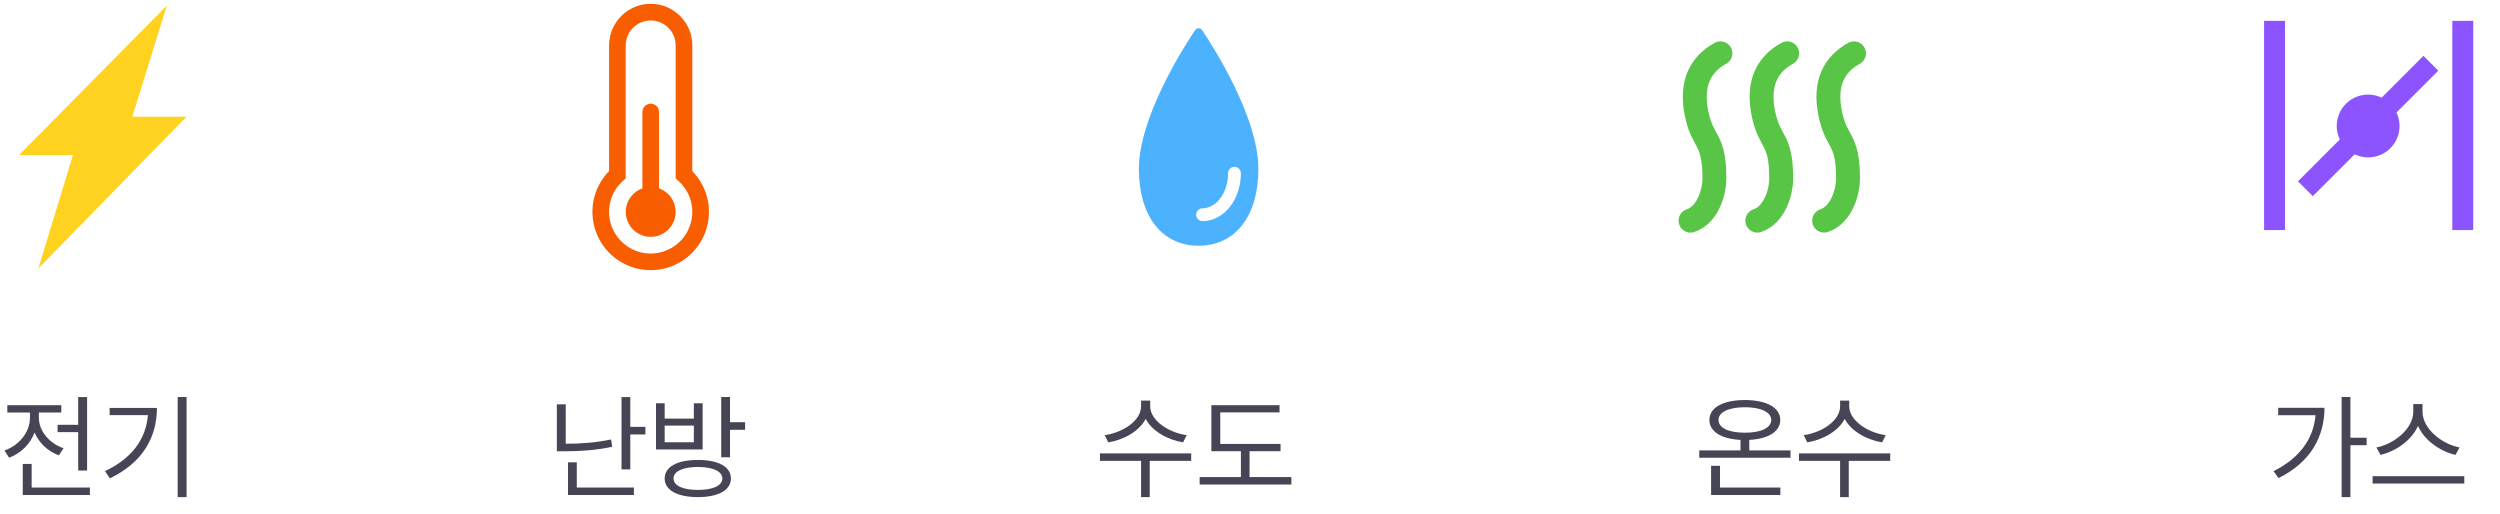 <svg width="292" height="60" viewBox="0 0 292 60" fill="none" xmlns="http://www.w3.org/2000/svg">
<path d="M2.23 18.104L19.489 0.645L15.45 13.633H21.773L4.481 31.354L8.52 18.104H2.23Z" fill="#FFD21F"/>
<path d="M10.172 46.381H9.132V49.618H6.724V50.473H9.132V54.96H10.172V46.381ZM0.526 52.618L1.066 53.46C2.454 52.94 3.533 51.868 4.04 50.513C4.546 51.723 5.566 52.704 6.882 53.184L7.422 52.355C5.711 51.769 4.54 50.302 4.54 48.789V48.183H7.159V47.328H0.855V48.183H3.5V48.789C3.5 50.467 2.25 52.013 0.526 52.618ZM2.658 57.816H10.501V56.947H3.698V54.184H2.658V57.816ZM21.791 46.367H20.752V58.066H21.791V46.367ZM12.264 55.026L12.83 55.868C16.752 53.987 18.317 51.006 18.331 47.644H12.804V48.486H17.278C17.047 51.282 15.429 53.526 12.264 55.026Z" fill="#464555"/>
<path d="M78.919 24.749C78.918 25.284 78.771 25.808 78.493 26.265C78.215 26.721 77.817 27.093 77.342 27.338C76.867 27.584 76.334 27.694 75.801 27.657C75.267 27.62 74.754 27.437 74.318 27.128C73.882 26.82 73.538 26.397 73.326 25.906C73.114 25.416 73.04 24.876 73.114 24.347C73.187 23.817 73.405 23.318 73.743 22.904C74.081 22.49 74.526 22.176 75.03 21.998V13.084C75.03 12.826 75.133 12.578 75.315 12.396C75.497 12.214 75.745 12.111 76.002 12.111C76.26 12.111 76.507 12.214 76.69 12.396C76.872 12.578 76.975 12.826 76.975 13.084V21.998C77.543 22.199 78.036 22.572 78.384 23.064C78.732 23.557 78.919 24.146 78.919 24.749V24.749Z" fill="#F85D00"/>
<path d="M71.14 5.306C71.14 4.017 71.652 2.781 72.563 1.869C73.475 0.957 74.711 0.445 76 0.445C77.29 0.445 78.526 0.957 79.437 1.869C80.349 2.781 80.861 4.017 80.861 5.306V19.985C81.799 20.943 82.433 22.155 82.685 23.471C82.936 24.788 82.793 26.149 82.274 27.384C81.755 28.619 80.883 29.674 79.767 30.416C78.65 31.157 77.34 31.553 76 31.553C74.66 31.553 73.35 31.157 72.234 30.416C71.118 29.674 70.246 28.619 69.727 27.384C69.208 26.149 69.065 24.788 69.316 23.471C69.567 22.155 70.202 20.943 71.14 19.985V5.306ZM76 2.39C75.227 2.39 74.485 2.697 73.938 3.244C73.391 3.791 73.084 4.533 73.084 5.306V20.835L72.759 21.127C72.025 21.783 71.508 22.647 71.276 23.603C71.044 24.56 71.107 25.565 71.459 26.484C71.81 27.404 72.432 28.195 73.243 28.753C74.054 29.312 75.015 29.611 75.999 29.611C76.984 29.611 77.945 29.312 78.756 28.753C79.567 28.195 80.189 27.404 80.54 26.484C80.891 25.565 80.955 24.56 80.723 23.603C80.491 22.647 79.973 21.783 79.24 21.127L78.917 20.835V5.306C78.917 4.533 78.609 3.791 78.063 3.244C77.516 2.697 76.774 2.39 76 2.39Z" fill="#F85D00"/>
<path d="M66.079 47.223H65.04V52.71H65.974C67.744 52.71 69.52 52.598 71.501 52.184L71.382 51.328C69.474 51.723 67.75 51.828 66.079 51.828V47.223ZM66.342 57.816H74.04V56.947H67.369V54H66.342V57.816ZM72.593 54.829H73.619V50.749H75.383V49.855H73.619V46.381H72.593V54.829ZM81.515 53.723C79.107 53.723 77.639 54.513 77.633 55.882C77.639 57.263 79.107 58.053 81.515 58.066C83.916 58.053 85.37 57.263 85.37 55.882C85.37 54.513 83.916 53.723 81.515 53.723ZM76.62 52.5H82.067V47.104H81.041V48.894H77.633V47.104H76.62V52.5ZM77.633 51.657V49.71H81.041V51.657H77.633ZM78.672 55.882C78.659 55.046 79.751 54.552 81.515 54.539C83.285 54.552 84.364 55.046 84.37 55.882C84.364 56.724 83.285 57.224 81.515 57.224C79.751 57.224 78.659 56.724 78.672 55.882ZM84.239 53.408H85.265V50.197H87.028V49.315H85.265V46.367H84.239V53.408Z" fill="#464555"/>
<path fill-rule="evenodd" clip-rule="evenodd" d="M139.999 28.702C144.282 28.702 146.979 25.239 146.979 19.737C146.979 13.834 141.975 5.863 140.441 3.558C140.386 3.476 140.319 3.41 140.242 3.365C140.166 3.32 140.083 3.297 139.999 3.297C139.915 3.297 139.832 3.32 139.756 3.365C139.68 3.41 139.612 3.476 139.557 3.558C138.023 5.863 133.02 13.834 133.02 19.737C133.02 25.239 135.716 28.702 139.999 28.702ZM144.934 20.235C144.934 19.822 144.599 19.486 144.186 19.486C143.772 19.486 143.437 19.822 143.437 20.235C143.437 21.374 143.088 22.439 142.502 23.2C141.92 23.957 141.179 24.326 140.463 24.326C140.05 24.326 139.715 24.661 139.715 25.074C139.715 25.488 140.05 25.823 140.463 25.823C141.722 25.823 142.875 25.172 143.689 24.113C144.5 23.059 144.934 21.662 144.934 20.235Z" fill="#4DB2FE"/>
<path d="M134.343 47.46V46.789H133.277V47.46C133.277 49.138 131.138 50.532 129.026 50.828L129.447 51.671C131.27 51.368 133.066 50.374 133.816 48.927C134.566 50.361 136.369 51.368 138.185 51.671L138.606 50.828C136.494 50.532 134.349 49.111 134.343 47.46ZM128.474 53.829H133.277V58.066H134.29V53.829H139.133V52.96H128.474V53.829ZM149.568 51.855H142.528V48.17H149.449V47.328H141.488V52.697H144.936V55.724H140.119V56.592H150.831V55.724H145.949V52.697H149.568V51.855Z" fill="#464555"/>
<path d="M200.943 6.229C198.625 7.502 197.453 9.718 198.151 13.208C198.878 16.844 200.245 16 200.245 20.886C200.245 22.281 199.547 25.073 197.453 25.771" stroke="#58C546" stroke-width="2.792" stroke-linecap="round"/>
<path d="M208.744 6.229C206.425 7.502 205.254 9.718 205.952 13.208C206.679 16.844 208.046 16 208.046 20.886C208.046 22.281 207.348 25.073 205.254 25.771" stroke="#58C546" stroke-width="2.792" stroke-linecap="round"/>
<path d="M216.548 6.229C214.23 7.502 213.059 9.718 213.757 13.208C214.484 16.844 215.85 16 215.85 20.886C215.85 22.281 215.152 25.073 213.059 25.771" stroke="#58C546" stroke-width="2.792" stroke-linecap="round"/>
<path d="M209.133 52.605H204.316V51.381C206.534 51.263 207.928 50.42 207.935 49.039C207.928 47.598 206.317 46.729 203.803 46.723C201.263 46.729 199.658 47.598 199.658 49.039C199.658 50.42 201.046 51.263 203.29 51.381V52.605H198.474V53.46H209.133V52.605ZM199.855 57.816H207.948V56.947H200.895V54.408H199.855V57.816ZM200.724 49.039C200.717 48.144 201.915 47.565 203.803 47.565C205.678 47.565 206.876 48.144 206.882 49.039C206.876 49.993 205.678 50.539 203.803 50.539C201.915 50.539 200.717 49.993 200.724 49.039ZM215.988 47.46V46.789H214.923V47.46C214.923 49.138 212.784 50.532 210.672 50.828L211.093 51.671C212.916 51.368 214.712 50.374 215.462 48.927C216.212 50.361 218.015 51.368 219.831 51.671L220.252 50.828C218.14 50.532 215.995 49.111 215.988 47.46ZM210.119 53.829H214.923V58.066H215.936V53.829H220.778V52.96H210.119V53.829Z" fill="#464555"/>
<path d="M266.888 26.87H264.445V2.441H266.888M288.874 2.441H286.431V26.87H288.874M283.06 6.521L278.174 11.407C277.49 11.08 276.722 10.973 275.975 11.102C275.228 11.23 274.54 11.586 274.004 12.122C273.468 12.658 273.112 13.347 272.983 14.094C272.855 14.84 272.962 15.608 273.288 16.292L268.403 21.178L270.137 22.912L275.023 18.027C275.707 18.353 276.475 18.46 277.222 18.332C277.968 18.203 278.657 17.847 279.193 17.311C279.729 16.775 280.085 16.087 280.213 15.34C280.342 14.593 280.235 13.825 279.908 13.141L284.794 8.255L283.06 6.521Z" fill="#8B54FF"/>
<path d="M274.527 46.367H273.501V58.066H274.527V52H276.422V51.131H274.527V46.367ZM265.553 55.026L266.132 55.842C269.941 53.96 271.494 50.94 271.501 47.631H266.092V48.499H270.454C270.218 51.269 268.573 53.526 265.553 55.026ZM282.949 48.091V47.197H281.87V48.091C281.863 50.105 279.593 51.875 277.567 52.263L278.041 53.131C279.811 52.717 281.659 51.467 282.423 49.749C283.179 51.467 285.035 52.723 286.805 53.131L287.278 52.263C285.245 51.881 282.956 50.098 282.949 48.091ZM277.119 56.474H287.831V55.618H277.119V56.474Z" fill="#464555"/>
</svg>
